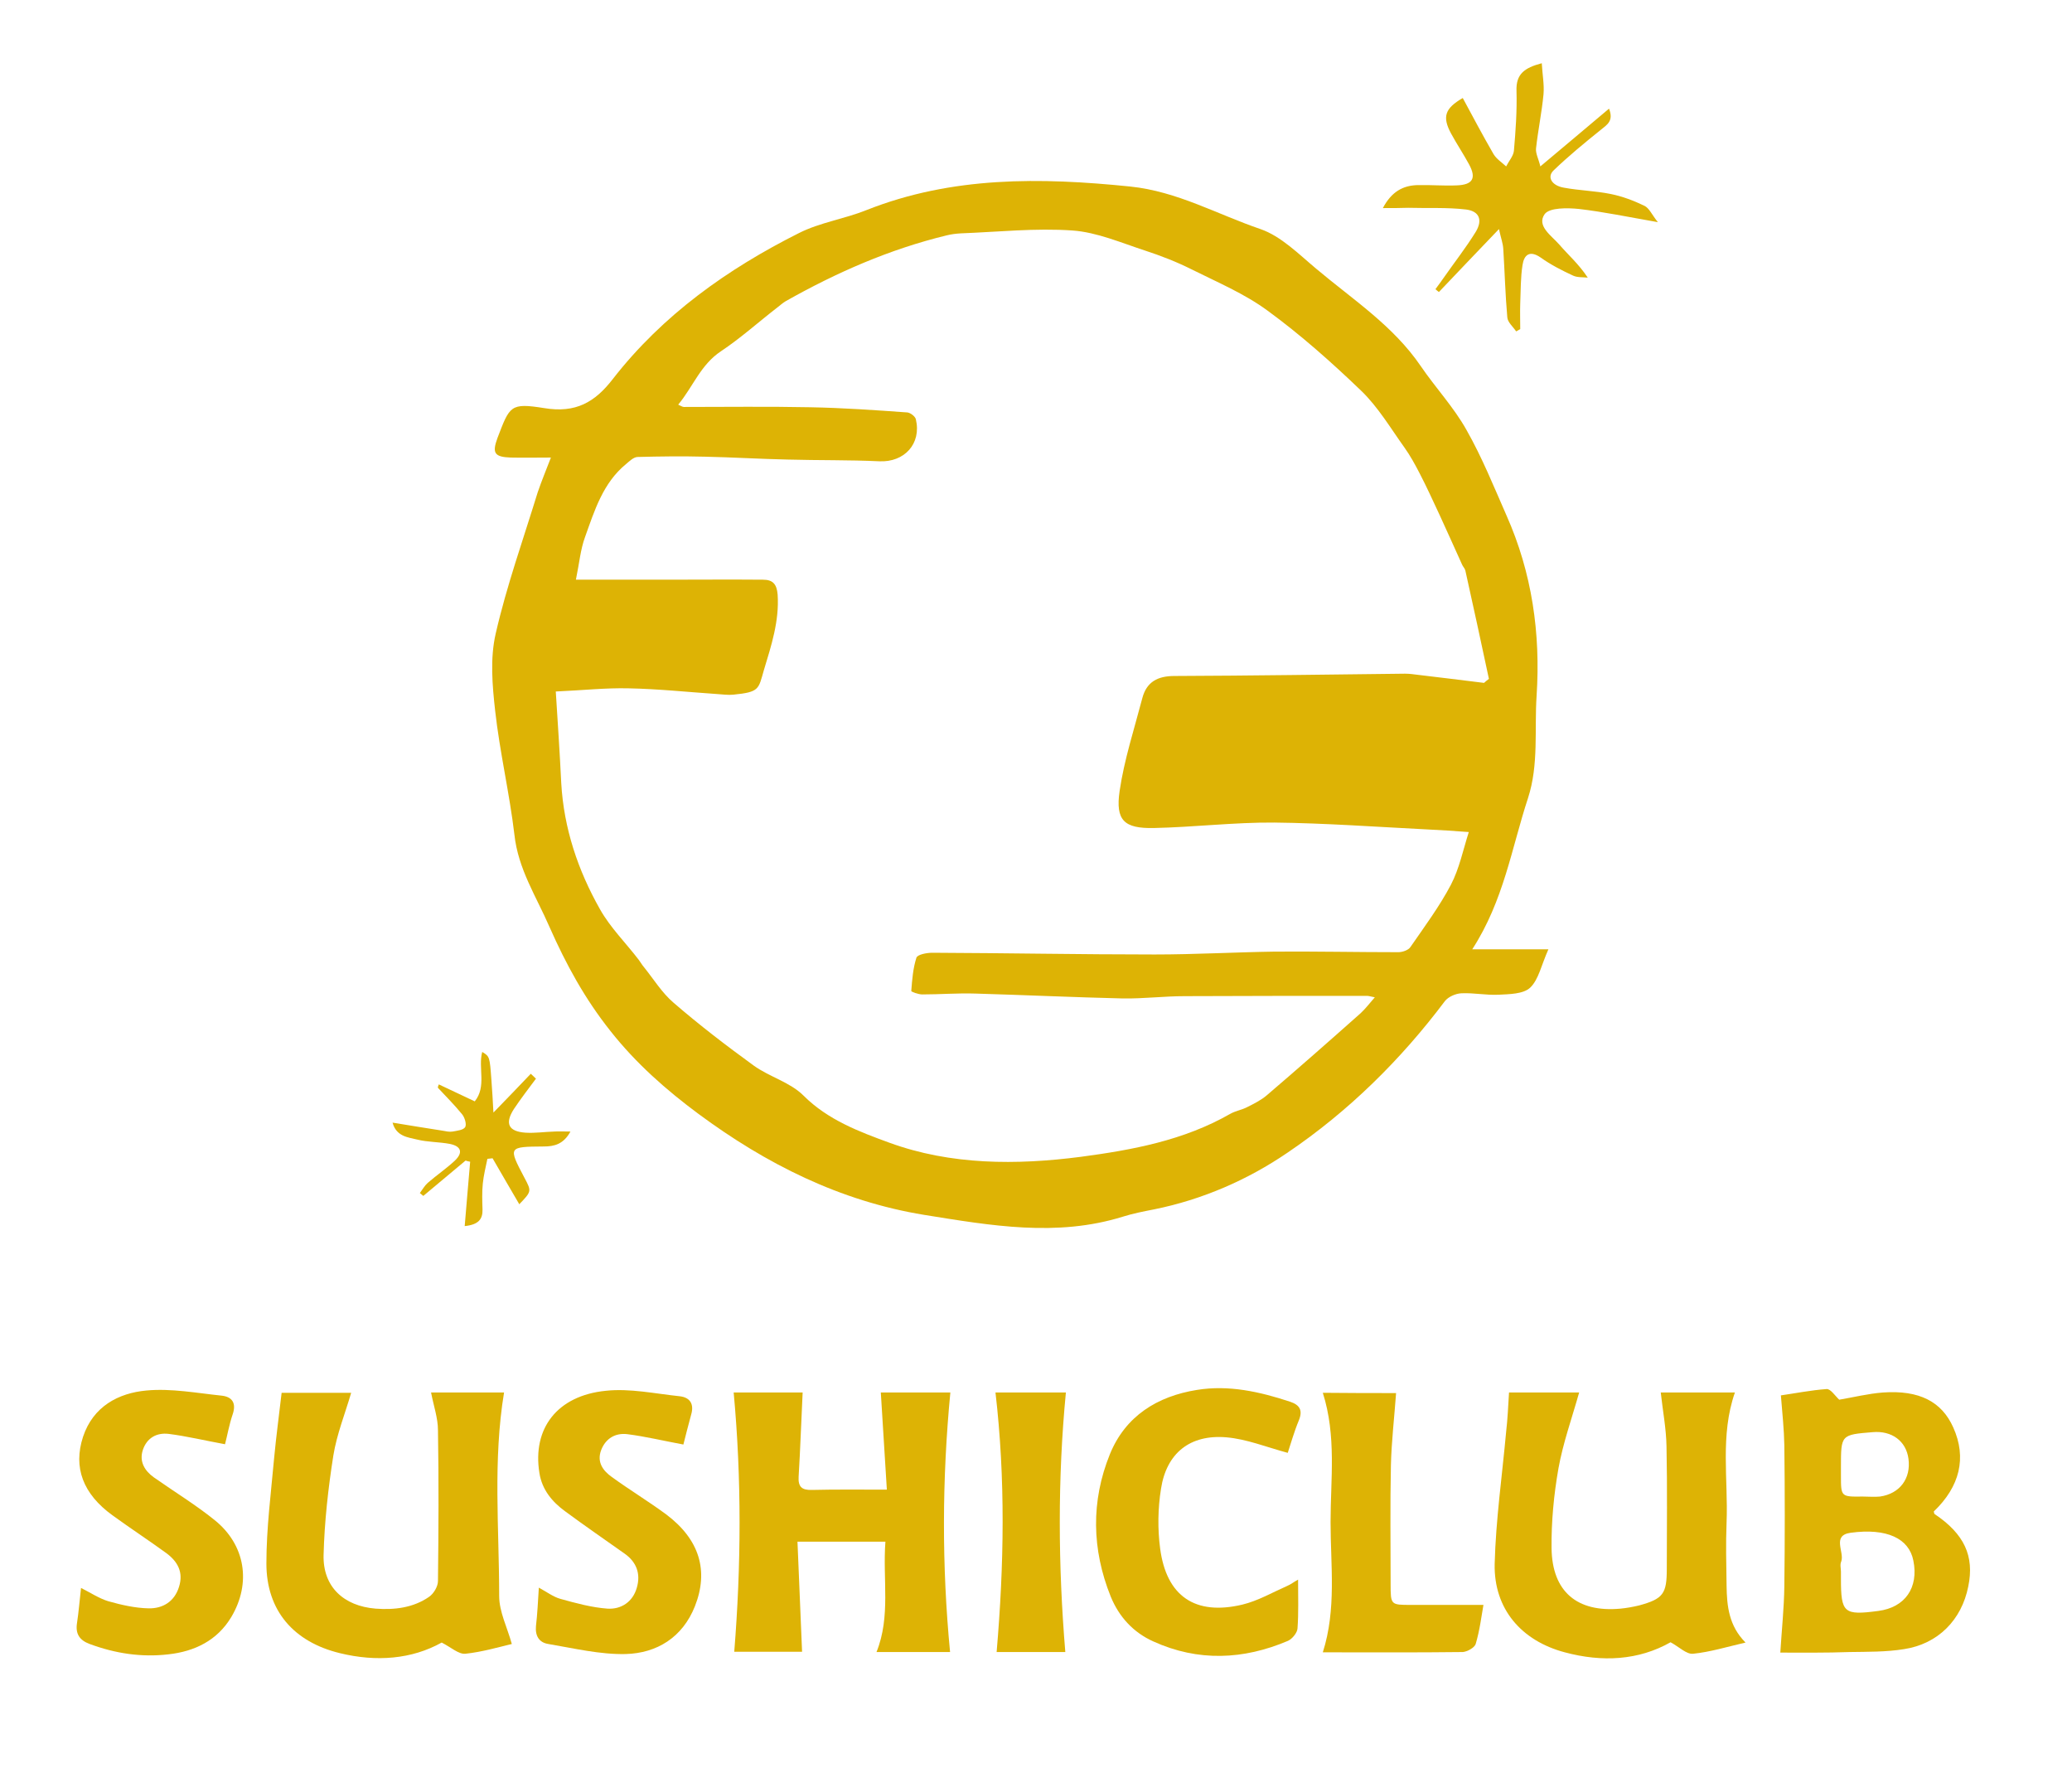 <?xml version="1.0" encoding="utf-8"?>
<!-- Generator: Adobe Illustrator 22.1.0, SVG Export Plug-In . SVG Version: 6.00 Build 0)  -->
<svg version="1.1" id="Capa_1" xmlns="http://www.w3.org/2000/svg" xmlns:xlink="http://www.w3.org/1999/xlink" x="0px" y="0px"
	 viewBox="0 0 721 617" style="enable-background:new 0 0 721 617;" xml:space="preserve">
<style type="text/css">
	.st0{fill:#DDB305;}
</style>
<path class="st0" d="M191.7,159.2c-4.8,0-9.4,0.1-14,0c-5.7-0.2-6.5-1.6-4.6-6.8c4.3-11.2,4.4-12.3,16.3-10.4
	c10.9,1.8,17.6-2,23.9-10.2c17.3-22.2,39.8-38.2,64.7-50.7c7.3-3.7,15.8-4.9,23.5-8c29.8-11.8,60.5-11.4,91.8-8.2
	c16.4,1.7,30.3,9.7,45.3,14.8c7.2,2.5,13.3,8.7,19.4,13.8c12.7,10.7,26.8,19.8,36.4,33.9c5.1,7.5,11.5,14.3,15.9,22.2
	c5.4,9.5,9.5,19.7,13.9,29.7c8.9,20,11.9,41,10.5,62.7c-0.8,11.9,0.8,24-3,35.7c-5.7,17.3-8.4,35.6-19.4,52.6c9.1,0,17,0,26.5,0
	c-2.5,5.6-3.4,10.5-6.3,13.3c-2.4,2.3-7.3,2.3-11.1,2.5c-4.3,0.2-8.6-0.7-12.9-0.5c-2,0.1-4.5,1.2-5.7,2.7
	c-15.4,20.5-33.6,38.4-54.7,52.7c-13.9,9.5-29.7,16.4-46.6,19.8c-3.6,0.7-7.2,1.4-10.7,2.5c-23.1,7.2-46.1,3.1-69.2-0.6
	c-29.4-4.8-55.1-17.8-78.5-35.1c-11.2-8.3-21.8-17.6-30.7-28.9c-8.9-11.2-15.4-23.1-21.2-36.2c-4.6-10.6-10.9-20.1-12.2-32.1
	c-1.7-14.4-5.1-28.7-6.7-43.1c-1-8.9-1.8-18.3,0.2-26.9c3.8-16.6,9.6-32.8,14.6-49.1C188.5,167.2,190.1,163.4,191.7,159.2z
	 M516.4,237.6c0.6-0.5,1.1-1,1.7-1.4c-2.7-12.6-5.4-25.2-8.2-37.7c-0.2-0.8-0.9-1.4-1.2-2.2c-2.6-5.7-5.1-11.4-7.7-17
	c-2.3-4.9-4.5-9.8-7-14.6c-1.6-3.1-3.3-6.2-5.3-9c-4.8-6.7-9.1-14-15-19.7c-10.3-9.9-21.1-19.5-32.6-27.9c-8-5.9-17.5-9.9-26.5-14.4
	c-5.2-2.6-10.6-4.7-16.1-6.5c-8.3-2.7-16.8-6.4-25.3-7c-12.9-0.9-25.9,0.5-38.9,1c-1.7,0.1-3.3,0.3-4.9,0.7
	c-19.8,4.8-38.3,12.9-56,22.9c-1,0.6-1.9,1.4-2.8,2.1c-6.6,5.1-12.8,10.7-19.7,15.3c-7.1,4.7-9.7,12.3-14.9,18.6
	c1.1,0.5,1.5,0.8,2,0.8c14.6,0,29.3-0.2,43.9,0.1c11.3,0.2,22.6,1,33.8,1.8c1.1,0.1,2.8,1.4,3,2.4c2,8.5-4,15-12.7,14.6
	c-10.6-0.5-21.2-0.3-31.9-0.6c-9.6-0.2-19.3-0.8-28.9-1c-7.8-0.2-15.6-0.1-23.3,0.1c-1.4,0-2.9,1.5-4.1,2.5
	c-8,6.6-10.9,16.1-14.2,25.3c-1.6,4.3-2,9.1-3.2,14.9c10.8,0,20.8,0,30.7,0c11.5,0,22.9-0.1,34.4,0c3.4,0,4.8,1.5,5.1,5.2
	c0.6,9.2-2.2,17.7-4.8,26.3c-1.9,6.6-1.5,7.6-10.6,8.5c-1.8,0.2-3.7-0.1-5.5-0.2c-10.3-0.7-20.6-1.8-30.9-2
	c-8.1-0.2-16.1,0.7-25.4,1.1c0.7,11.1,1.4,21.5,1.9,31.9c0.9,15.7,5.8,30.3,13.5,43.9c3.6,6.4,9,11.7,13.5,17.6
	c0.6,0.8,1.1,1.7,1.7,2.4c3.4,4.2,6.3,9,10.4,12.5c8.9,7.7,18.3,14.9,27.8,21.8c5.5,4,12.7,5.8,17.4,10.5
	c8.5,8.5,19.5,12.6,29.9,16.4c21.4,7.8,44.2,7.8,66.6,4.9c18-2.4,35.8-5.7,51.9-14.9c1.9-1.1,4.1-1.4,6-2.4c2.4-1.2,4.8-2.4,6.8-4.1
	c11-9.4,21.9-19,32.7-28.6c1.6-1.5,3-3.3,4.9-5.5c-1.6-0.3-2.1-0.5-2.7-0.5c-21.1,0-42.3,0-63.4,0.1c-7.2,0-14.3,0.9-21.5,0.8
	c-17.1-0.4-34.2-1.2-51.4-1.7c-6.2-0.2-12.3,0.3-18.5,0.3c-1.3,0-3.8-0.9-3.8-1.2c0.3-3.9,0.6-7.9,1.8-11.6c0.4-1.1,3.6-1.7,5.5-1.7
	c25.8,0.1,51.6,0.6,77.4,0.6c14,0,28-0.8,41.9-1c14.3-0.1,28.6,0.2,42.9,0.2c1.4,0,3.5-0.7,4.2-1.8c4.9-7.1,10.1-14.1,14.1-21.7
	c2.9-5.6,4.2-12,6.2-18.3c-5.4-0.4-9.8-0.7-14.3-0.9c-17.8-0.9-35.6-2.2-53.4-2.4c-13.9-0.1-27.9,1.6-41.9,1.9
	c-10.3,0.2-13.4-2.6-11.9-12.9c1.6-10.9,5.1-21.6,7.9-32.3c1.5-5.7,5.4-7.7,11.2-7.7c26.7-0.1,53.5-0.5,80.2-0.8
	c1.5,0,3,0.2,4.5,0.4C501.3,235.7,508.9,236.7,516.4,237.6z"/>
<path class="st0" d="M330.6,574.8c-7.7,0-16.5,0-25.6,0c5-12.4,2.1-25.3,3.1-38.4c-10.1,0-19.8,0-30.6,0c0.5,12.8,1.1,25.4,1.6,38.3
	c-7.3,0-15.9,0-23.6,0c2.4-29.9,2.6-59.9-0.2-90.2c7.7,0,16.3,0,24,0c-0.5,9.9-0.8,19.6-1.4,29.3c-0.2,3.5,1.1,4.7,4.6,4.6
	c8.3-0.2,16.6-0.1,26.1-0.1c-0.7-11.7-1.4-22.6-2.1-33.8c7.5,0,16.3,0,24.2,0C327.8,514.6,327.7,544.7,330.6,574.8z"/>
<path class="st0" d="M150,484.5c8.7,0,17.3,0,25.4,0c-3.9,23.6-1.7,47.2-1.7,70.8c0,5.5,2.8,10.9,4.4,16.7
	c-4.6,1.1-10.4,2.8-16.2,3.4c-2.3,0.2-4.9-2.2-8.2-3.9c-10.4,5.8-22.7,6.8-35.4,3.7c-16.1-3.9-25.6-14.8-25.6-31.2
	c0-12.3,1.6-24.5,2.7-36.8c0.7-7.4,1.7-14.8,2.6-22.6c7.7,0,15.8,0,24.2,0c-2.1,7.2-5,14.4-6.2,21.8c-1.8,11.4-3.1,23.1-3.4,34.6
	c-0.3,11.1,7,17.8,18.1,18.7c6.6,0.5,13.1-0.3,18.6-4.1c1.6-1.1,3.1-3.6,3.1-5.5c0.2-17.5,0.3-35,0-52.5
	C152.4,493.4,150.9,489.2,150,484.5z"/>
<path class="st0" d="M525.1,484.5c8.3,0,16.3,0,24.4,0c-2.5,8.9-5.6,17.5-7.2,26.4c-1.6,9.1-2.5,18.5-2.4,27.8
	c0.2,15.1,8.9,22.4,24,21c2.1-0.2,4.3-0.6,6.4-1.1c8.5-2.3,9.7-4.1,9.7-12.8c0-14.2,0.2-28.3-0.1-42.5c-0.1-6.2-1.3-12.4-2-18.8
	c8.1,0,16.8,0,25.8,0c-5.2,14.9-2.3,30.2-2.9,45.2c-0.3,7.3-0.1,14.7,0,22c0.1,7.1,0.8,14,6.6,19.8c-6.5,1.5-12.3,3.3-18.3,3.9
	c-2.3,0.2-4.8-2.4-7.8-4c-11.1,6.3-23.8,7-36.8,3.5c-15.1-4-24.7-15.1-24.4-30.7c0.4-15.4,2.6-30.7,4-46.1
	C524.6,493.8,524.8,489.5,525.1,484.5z"/>
<path class="st0" d="M619.5,575c0.5-8,1.3-15.5,1.4-23.1c0.2-16.3,0.2-32.7,0-49c-0.1-5.6-0.7-11.2-1.2-17.4
	c4.9-0.7,10.4-1.8,15.9-2.2c1.4-0.1,2.9,2.3,4.4,3.7c4.8-0.8,10-2.1,15.2-2.5c12.7-0.9,20.5,3.2,24.5,12.2
	c4.7,10.5,2.3,20.5-6.8,29.2c0.1,0.3,0.1,0.7,0.3,0.9c10.3,6.9,13.9,14.6,11.7,25.2c-2.3,11.6-10.5,20-22.4,21.8
	c-6.2,1-12.6,0.9-18.9,1C635.4,575.1,627.1,575,619.5,575z M640.6,546.8c0,0.8,0,1.7,0,2.5c0,11.9,1,12.8,13,11.2
	c9.3-1.2,14.1-8.1,12.2-17.5c-1.5-7.7-9.2-11.4-21.8-9.7c-6.7,0.9-2.1,6.7-3.3,10C640.2,544.4,640.6,545.7,640.6,546.8z
	 M648.2,520.7c2,0,4,0.2,6,0c6.9-1,10.8-6.3,9.9-13.1c-0.8-6.2-5.8-9.9-12.5-9.3c-11,0.9-11,0.9-11,12.1c0,1,0,2,0,3
	C640.6,520.8,640.6,520.8,648.2,520.7z"/>
<path class="st0" d="M448.1,505.5c-7.4-2-14.3-4.8-21.3-5.4c-12.7-1.1-20.9,5.5-22.8,17.9c-1.1,6.8-1.2,14-0.3,20.8
	c2.2,16.6,12.2,23.4,28.6,19.5c5.4-1.3,10.4-4.2,15.6-6.5c1.2-0.5,2.2-1.3,3.8-2.2c0,6.1,0.2,11.5-0.2,17c-0.1,1.5-1.8,3.6-3.3,4.3
	c-15.5,6.6-31.3,7.3-46.9,0.2c-6.9-3.1-11.9-8.5-14.8-15.6c-6.6-16.4-6.9-33.2-0.3-49.5c5.4-13.3,16.5-20.2,30.3-22.4
	c11-1.8,21.8,0.6,32.4,4.1c3.3,1.1,4.5,2.9,3.1,6.4C450.3,498.2,449.1,502.5,448.1,505.5z"/>
<path class="st0" d="M78.3,502.5c-7.1-1.3-13.3-2.8-19.6-3.6c-4.2-0.5-7.6,1.4-9,5.6c-1.3,4,0.6,7.2,3.8,9.5
	c7.1,5,14.5,9.5,21.2,14.9c10.7,8.6,12.8,21.9,5.8,33.7c-4.9,8.2-12.8,12-21.9,13c-9.4,1.1-18.5-0.3-27.4-3.6
	c-3.5-1.3-5-3.5-4.4-7.3c0.6-3.9,0.9-7.9,1.4-12.2c3.2,1.6,6.2,3.6,9.4,4.6c4.6,1.3,9.4,2.4,14.1,2.5c4.9,0.1,9-2.3,10.6-7.5
	c1.6-5.1-0.5-8.8-4.4-11.7c-6.2-4.5-12.6-8.7-18.8-13.2c-10.2-7.4-13.7-16.6-10.2-27.3c3.5-10.5,12.2-15.2,22.1-16.1
	c8.6-0.8,17.5,0.9,26.2,1.8c3.5,0.4,5.1,2.5,3.8,6.4C79.7,495.8,79.1,499.5,78.3,502.5z"/>
<path class="st0" d="M237.8,502.6c-7-1.3-13.2-2.8-19.5-3.6c-4.1-0.5-7.5,1.4-9.1,5.5c-1.6,4.2,0.6,7.2,3.7,9.4
	c6.2,4.5,12.8,8.5,18.9,13c11.6,8.7,14.9,19.6,10,32c-4.3,10.8-13.2,16.3-24.1,16.6c-8.9,0.2-18-2-26.9-3.5
	c-3.2-0.5-4.6-2.8-4.3-6.2c0.5-4.3,0.7-8.6,1-13.4c2.8,1.5,5,3.2,7.5,3.9c5.4,1.5,10.9,3,16.4,3.4c4.7,0.3,8.8-2.3,10.2-7.3
	c1.4-4.8-0.1-8.9-4.2-11.8c-6.9-4.9-13.9-9.7-20.8-14.8c-4.5-3.3-8-7.5-8.9-13.3c-2.5-15.4,6.1-26.9,23.1-28.6
	c8.4-0.9,17.1,1,25.7,1.9c3.6,0.4,5.1,2.7,4,6.4C239.5,495.8,238.6,499.5,237.8,502.6z"/>
<path class="st0" d="M485.8,484.7c-0.6,8.4-1.6,16.8-1.8,25.1c-0.3,13.8-0.1,27.7-0.1,41.5c0,7.1,0.1,7.1,7,7.1c8.3,0,16.5,0,25.3,0
	c-0.7,4-1.3,8.9-2.7,13.6c-0.4,1.3-3,2.7-4.5,2.8c-16.1,0.2-32.3,0.1-48.7,0.1c4.8-15,2.7-30.3,2.7-45.3c0-14.9,2.1-29.9-2.7-45
	C469.3,484.7,478.1,484.7,485.8,484.7z"/>
<path class="st0" d="M481.2,72.4c3-5.7,7-7.9,12.2-8c4.5-0.1,9,0.3,13.5,0.1c5.6-0.2,6.9-2.5,4.3-7.3c-2-3.7-4.3-7.1-6.3-10.8
	c-3.1-5.8-2.1-8.7,4.1-12.3c3.5,6.5,7,13.1,10.7,19.5c1,1.7,2.9,2.9,4.4,4.3c0.9-1.8,2.5-3.6,2.7-5.4c0.6-6.9,1.1-13.9,0.9-20.9
	c-0.2-5.8,2.7-8,8.8-9.6c0.2,3.9,0.9,7.4,0.6,10.8c-0.6,6.3-1.9,12.5-2.6,18.8c-0.2,1.8,0.9,3.7,1.5,6.3
	c8.4-7.1,15.9-13.3,23.9-20.1c1.7,4.3-0.7,5.6-2.9,7.4c-5.6,4.5-11.2,9.1-16.4,14.1c-2.4,2.3-0.6,5.3,3.6,6c5.4,1,10.9,1.1,16.3,2.2
	c4,0.8,8,2.3,11.7,4.1c1.7,0.8,2.6,3.1,4.7,5.7c-10.3-1.8-18.9-3.6-27.5-4.6c-4-0.4-10.2-0.5-11.9,1.8c-2.9,4.1,2.4,7.5,5.1,10.6
	c3.1,3.6,6.8,6.8,9.9,11.5c-1.7-0.2-3.6,0-5.1-0.7c-3.9-1.8-7.8-3.8-11.3-6.3c-3.9-2.7-5.8-0.8-6.3,2.6c-0.7,4.4-0.6,8.9-0.8,13.4
	c-0.1,3,0,6,0,8.9c-0.5,0.3-0.9,0.5-1.4,0.8c-1.1-1.6-3-3.2-3.1-4.9c-0.7-7.9-0.9-15.9-1.4-23.8c-0.1-1.9-0.8-3.7-1.5-6.9
	c-7.8,8.1-14.3,15-20.9,21.9c-0.4-0.3-0.8-0.6-1.2-1c1-1.3,1.9-2.6,2.9-4c3.7-5.3,7.7-10.4,11.1-15.9c2.5-4.1,1.3-7.2-3.3-7.8
	c-6.7-0.8-13.5-0.4-20.2-0.6C487,72.4,484.5,72.4,481.2,72.4z"/>
<path class="st0" d="M346.8,574.8c2.6-30.4,3.1-60.2-0.4-90.3c7.9,0,16.6,0,24.5,0c-2.9,30.1-2.7,60.1-0.2,90.3
	C363.1,574.8,354.3,574.8,346.8,574.8z"/>
<path class="st0" d="M152.7,377.3c4,1.9,8.1,3.8,12.5,5.9c4.2-5.2,1.1-11.6,2.6-17.2c2.6,1.6,2.6,1.6,3.2,9.8
	c0.3,3.8,0.5,7.6,0.7,11.3c4.4-4.5,8.7-9,13-13.5c0.6,0.6,1.2,1.1,1.8,1.7c-2.6,3.5-5.3,7-7.7,10.6c-3.2,5-1.9,7.8,4.1,8.2
	c3.3,0.2,6.6-0.3,10-0.4c1.7-0.1,3.4,0,5.6,0c-2.4,4.4-5.6,5.2-9.3,5.2c-12.4,0.1-12.4,0.1-6.7,10.9c2.5,4.7,2.5,4.7-1.8,9.2
	c-3.2-5.4-6.2-10.7-9.3-16c-0.6,0.1-1.2,0.1-1.8,0.2c-0.6,2.9-1.3,5.7-1.6,8.6c-0.3,3-0.2,6-0.1,9c0.1,3.4-1.4,5.3-6.2,5.8
	c0.6-7.6,1.3-15,1.9-22.4c-0.5-0.1-1.1-0.2-1.6-0.4c-4.9,4.1-9.8,8.2-14.7,12.3c-0.4-0.3-0.8-0.7-1.2-1c0.9-1.2,1.6-2.5,2.7-3.5
	c3.1-2.7,6.5-5,9.5-7.8c2.9-2.8,2.2-5-1.8-5.8c-3.7-0.7-7.7-0.6-11.3-1.5c-3.3-0.8-7.3-1.1-8.6-5.9c6,1,11.7,1.9,17.4,2.8
	c1.1,0.2,2.4,0.5,3.5,0.3c1.6-0.3,3.8-0.5,4.4-1.6c0.5-1-0.2-3.3-1.1-4.4c-2.6-3.2-5.6-6.2-8.4-9.2
	C152.3,378.2,152.5,377.8,152.7,377.3z"/>
</svg>
